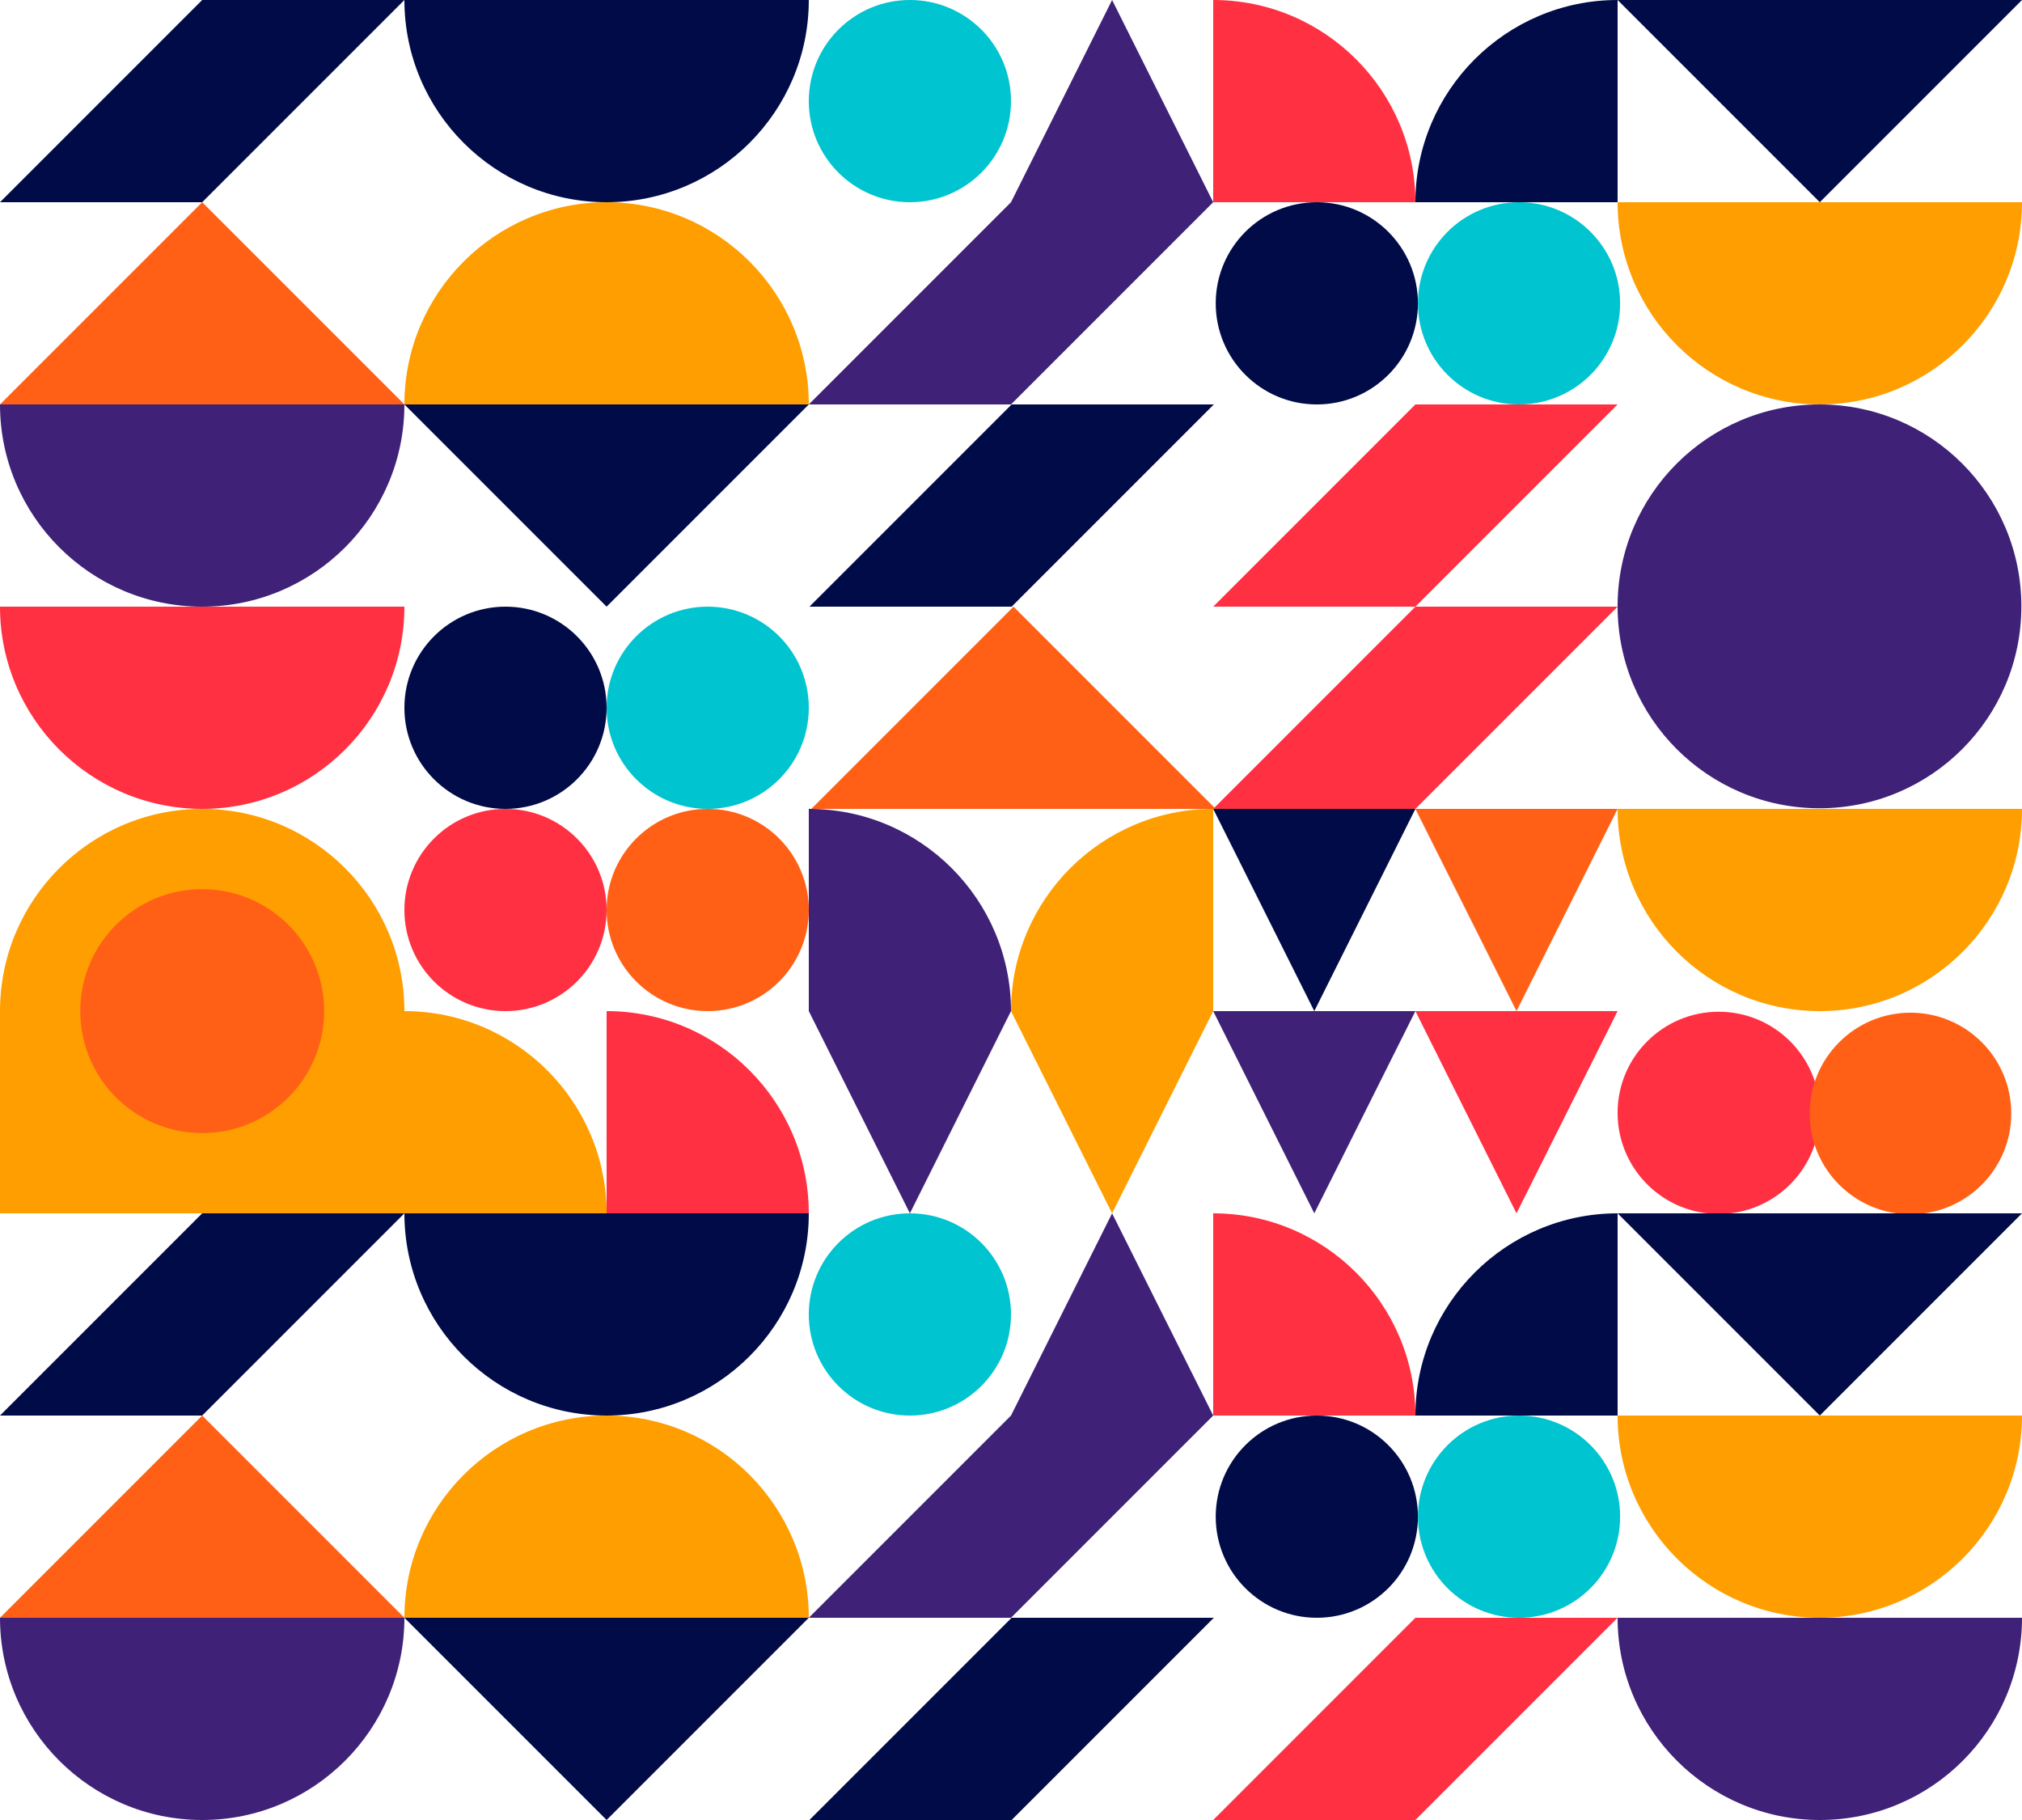 <?xml version="1.0" encoding="utf-8"?>
<!-- Generator: Adobe Illustrator 26.0.3, SVG Export Plug-In . SVG Version: 6.00 Build 0)  -->
<svg version="1.1" id="Layer_1" xmlns="http://www.w3.org/2000/svg" xmlns:xlink="http://www.w3.org/1999/xlink" x="0px" y="0px"
	 viewBox="0 0 640 576" style="enable-background:new 0 0 640 576;" xml:space="preserve">
<style type="text/css">
	.st0{fill-rule:evenodd;clip-rule:evenodd;fill:#000B47;}
	.st1{fill-rule:evenodd;clip-rule:evenodd;fill:#FF9E00;}
	.st2{fill-rule:evenodd;clip-rule:evenodd;fill:#3F2178;}
	.st3{fill:#000B47;}
	.st4{fill:#00C4CF;}
	.st5{fill-rule:evenodd;clip-rule:evenodd;fill:#FF6016;}
	.st6{fill:#FF3041;}
	.st7{fill-rule:evenodd;clip-rule:evenodd;fill:#FF3041;}
	.st8{fill:#FF6016;}
	.st9{fill:#3F2178;}
	.st10{fill:#FF9E00;}
</style>
<g id="Layer_2_00000091709077077310793990000008115633646799359373_">
	<g id="Layer_1-2">
		<path class="st0" d="M192,64L192,64c-35.3,0-64-28.7-64-64h128C256,35.3,227.3,64,192,64z"/>
		<path class="st1" d="M192,64L192,64c35.3,0,64,28.7,64,64H128C128,92.7,156.7,64,192,64z"/>
		<path class="st1" d="M576,128L576,128c-35.3,0-64-28.7-64-64h128C640,99.3,611.3,128,576,128z"/>
		<polygon class="st0" points="128,0 64,0 0,64 64,64 		"/>
		<polygon class="st2" points="384,64 320,64 256,128 320,128 		"/>
		<circle class="st3" cx="416.8" cy="96" r="32"/>
		<circle class="st4" cx="480.8" cy="96" r="32"/>
		<circle class="st4" cx="288" cy="32" r="32"/>
		<polygon class="st0" points="576,64 512,0 640,0 		"/>
		<polygon class="st5" points="64,64 128,128 0,128 		"/>
		<path class="st6" d="M384,64V0l0,0c35.3,0,64,28.7,64,64H384"/>
		<path class="st3" d="M512,64h-64c0-35.3,28.7-64,64-64l0,0V64"/>
		<polygon class="st2" points="352,0 320,64 384,64 		"/>
		<path class="st7" d="M64,256L64,256c-35.3,0-64-28.7-64-64h128C128,227.3,99.3,256,64,256z"/>
		<path class="st0" d="M192,448L192,448c-35.3,0-64-28.7-64-64h128C256,419.3,227.3,448,192,448z"/>
		<path class="st1" d="M192,448L192,448c35.3,0,64,28.7,64,64H128C128,476.7,156.7,448,192,448z"/>
		<path class="st1" d="M576,320L576,320c-35.3,0-64-28.7-64-64h128C640,291.3,611.3,320,576,320z"/>
		<path class="st2" d="M64,192L64,192c-35.3,0-64-28.7-64-64h128C128,163.3,99.3,192,64,192z"/>
		<path class="st1" d="M576,512L576,512c-35.3,0-64-28.7-64-64h128C640,483.3,611.3,512,576,512z"/>
		<path class="st1" d="M64,256L64,256c35.3,0,64,28.7,64,64v64H0v-64C0,284.7,28.7,256,64,256z"/>
		<polygon class="st0" points="384.2,128 320.2,128 256.2,192 320.2,192 		"/>
		<polygon class="st0" points="128,384 64,384 0,448 64,448 		"/>
		<polygon class="st7" points="512,192 448,192 384,256 448,256 		"/>
		<polygon class="st7" points="512,128 448,128 384,192 448,192 		"/>
		<polygon class="st2" points="384,448 320,448 256,512 320,512 		"/>
		<circle class="st8" cx="64" cy="320" r="38.6"/>
		<circle class="st9" cx="575.9" cy="191.9" r="63.9"/>
		<circle class="st3" cx="160" cy="224" r="32"/>
		<circle class="st4" cx="224" cy="224" r="32"/>
		<circle class="st3" cx="416.8" cy="480" r="32"/>
		<circle class="st4" cx="480.8" cy="480" r="32"/>
		<circle class="st6" cx="160" cy="288" r="32"/>
		<circle class="st4" cx="288" cy="416" r="32"/>
		<circle class="st8" cx="224" cy="288" r="32"/>
		<circle class="st6" cx="544" cy="352.2" r="32"/>
		<circle class="st8" cx="604.7" cy="352.4" r="31.9"/>
		<polygon class="st0" points="192,192 128,128 256,128 		"/>
		<polygon class="st0" points="576,448 512,384 640,384 		"/>
		<polygon class="st5" points="320.8,192 384.8,256 256.8,256 		"/>
		<path class="st2" d="M64,576L64,576c-35.3,0-64-28.7-64-64h128C128,547.3,99.3,576,64,576z"/>
		<path class="st2" d="M576,576L576,576c-35.3,0-64-28.7-64-64h128C640,547.3,611.4,576,576,576z"/>
		<polygon class="st0" points="384.2,512 320.2,512 256.2,576 320.2,576 		"/>
		<polygon class="st7" points="512,512 448,512 384,576 448,576 		"/>
		<polygon class="st0" points="192,576 128,512 256,512 		"/>
		<polygon class="st5" points="64,448 128,512 0,512 		"/>
		<path class="st10" d="M128,384v-64l0,0c35.3,0,64,28.7,64,64H128"/>
		<path class="st6" d="M192,384v-64l0,0c35.3,0,64,28.7,64,64H192"/>
		<path class="st6" d="M384,448v-64l0,0c35.3,0,64,28.7,64,64H384"/>
		<path class="st3" d="M512,448h-64c0-35.3,28.7-64,64-64l0,0V448"/>
		<path class="st9" d="M256,320v-64l0,0c35.3,0,64,28.7,64,64H256"/>
		<path class="st10" d="M384,320h-64c0-35.3,28.7-64,64-64l0,0V320"/>
		<polygon class="st0" points="416,320 448,256 384,256 		"/>
		<polygon class="st5" points="480,320 512,256 448,256 		"/>
		<polygon class="st2" points="288,384 320,320 256,320 		"/>
		<polygon class="st1" points="352,384 384,320 320,320 		"/>
		<polygon class="st2" points="352,384 320,448 384,448 		"/>
		<polygon class="st7" points="480,384 512,320 448,320 		"/>
		<polygon class="st2" points="416,384 448,320 384,320 		"/>
	</g>
</g>
</svg>
